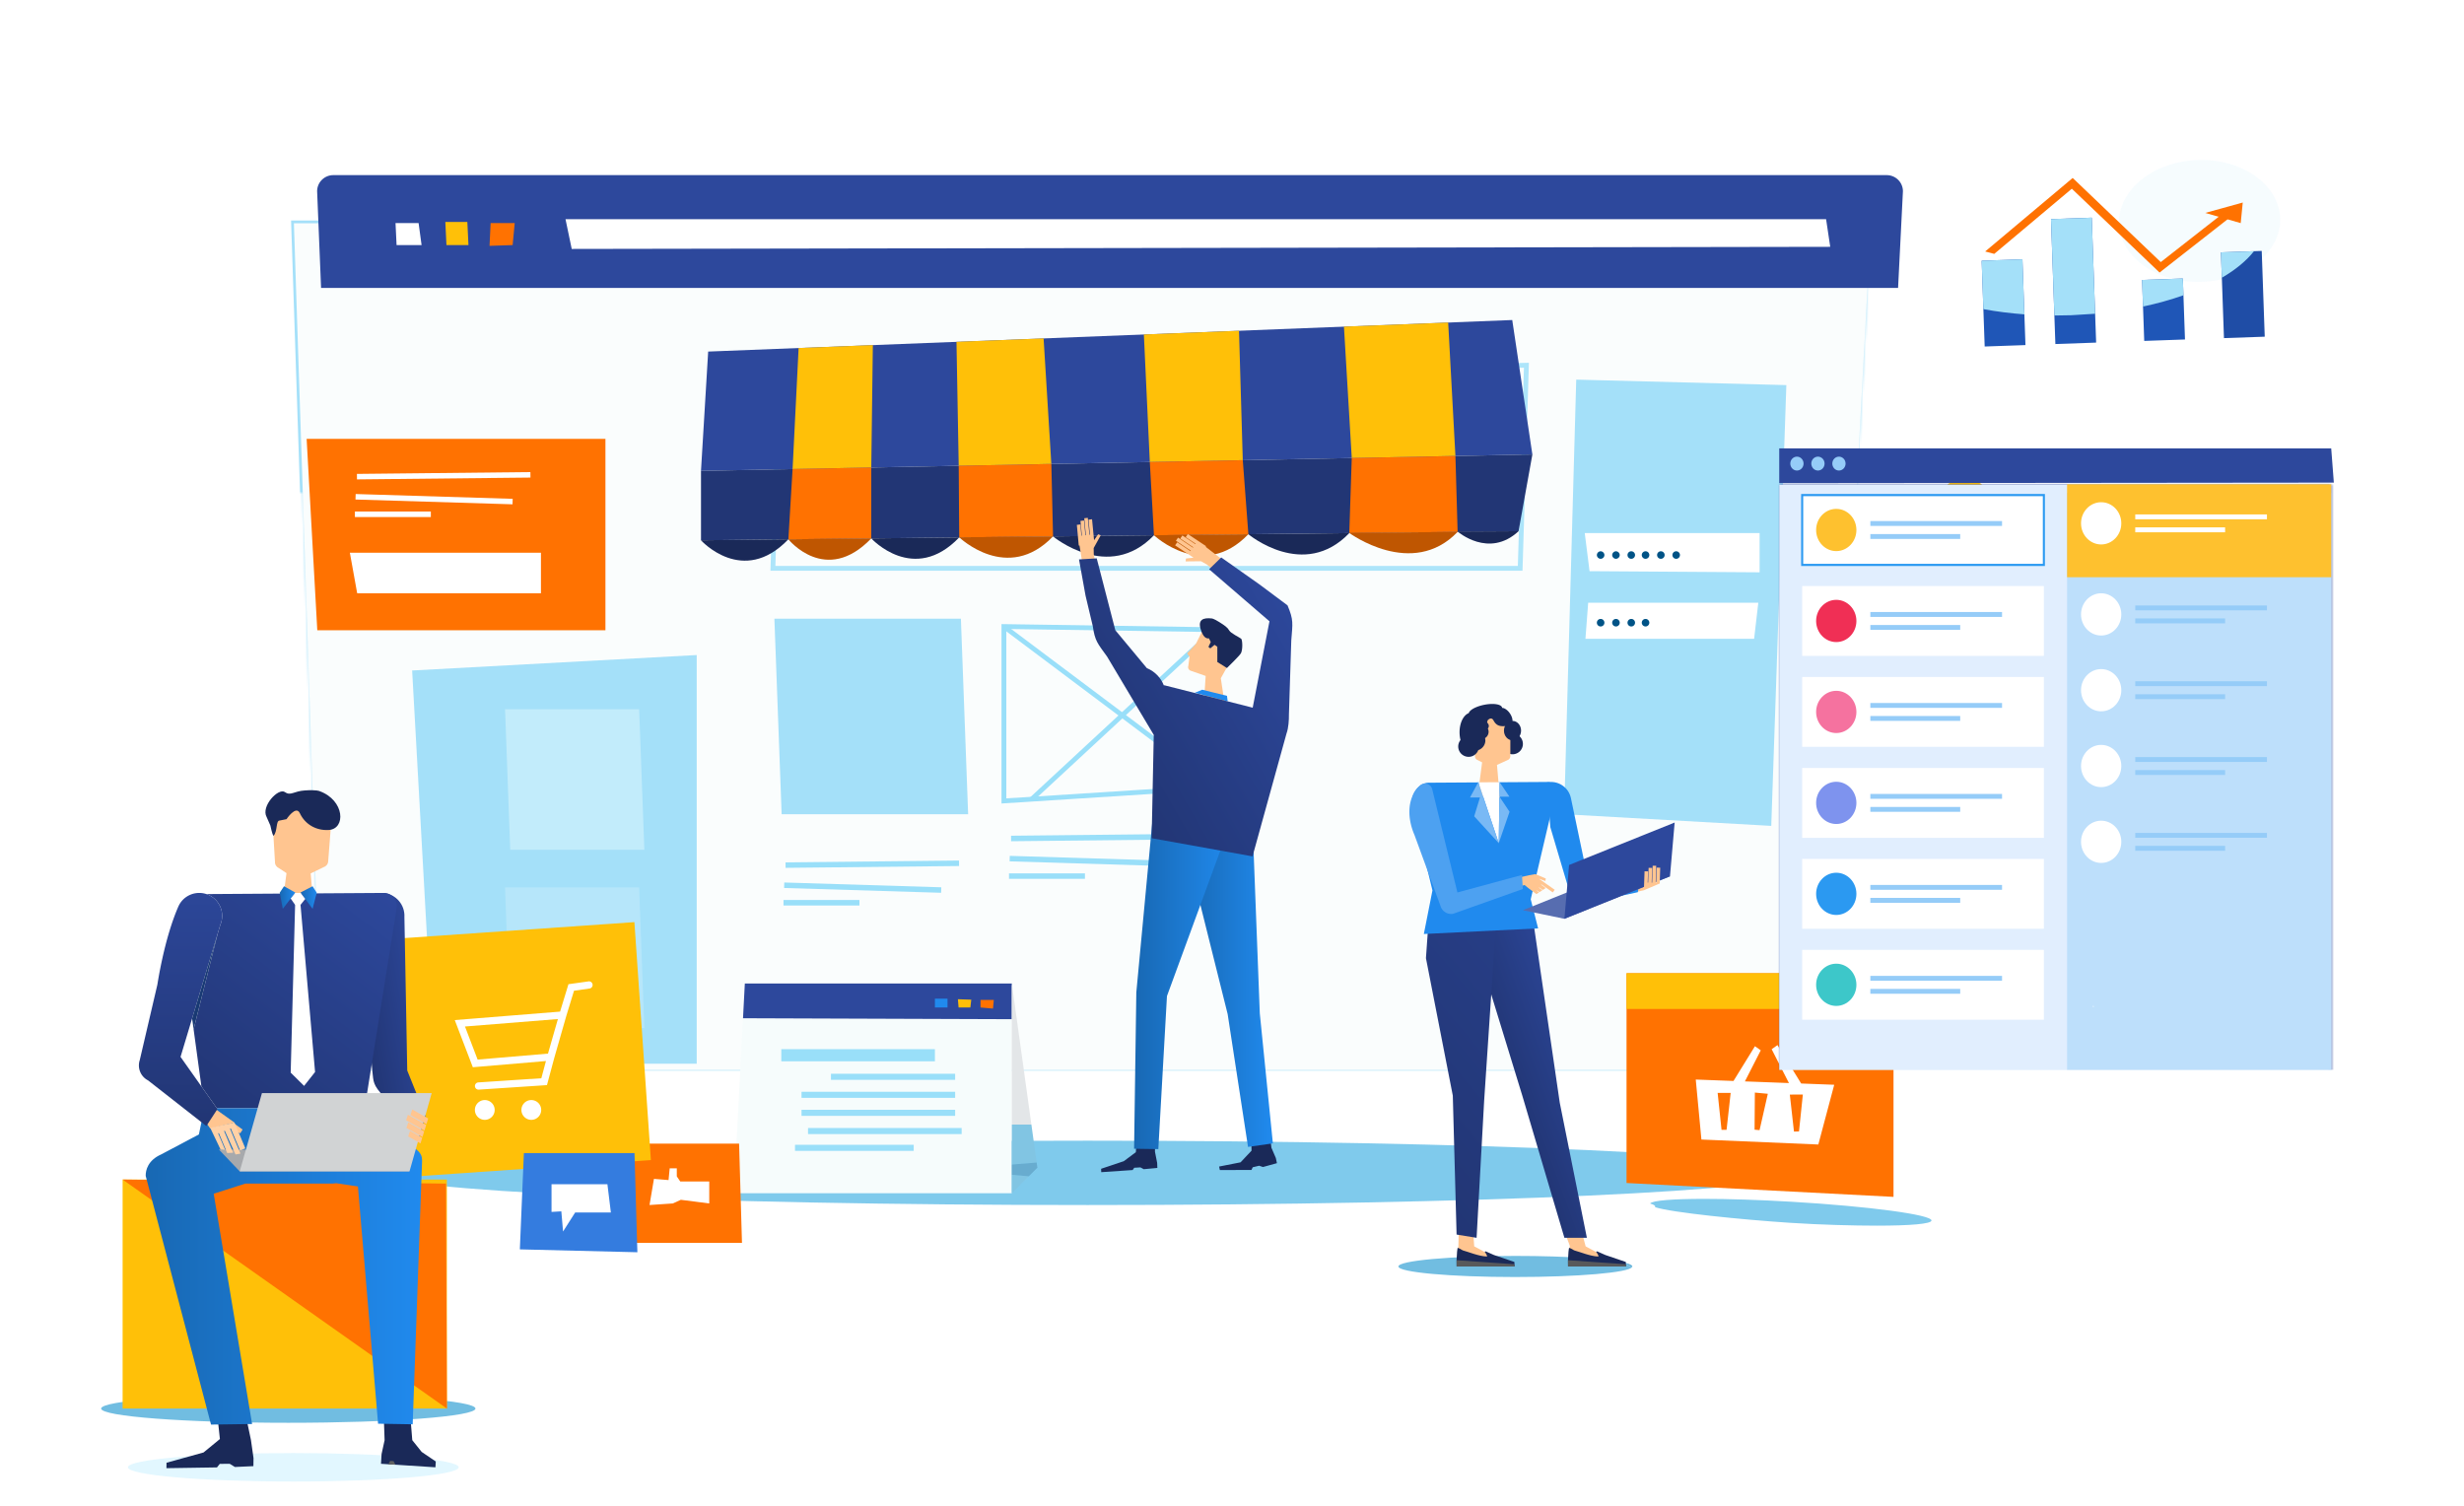 <svg xmlns="http://www.w3.org/2000/svg" xmlns:xlink="http://www.w3.org/1999/xlink" viewBox="0 0 900 550" width="1200" height="733.333" xmlns:v="https://vecta.io/nano"><style><![CDATA[.B{fill:#fff}.C{fill:#1a2958}.D{fill:#95ccf8}.E{fill:#ffc590}.F{fill:#ff7201}.G{fill:#ffc008}.H{fill:#2d489c}.I{fill:#a4e0f9}.J{fill:#bf5601}.K{fill:#71bde1}.L{fill:#208aee}.M{fill:#2b99f1}.N{color-interpolation-filters:sRGB}]]></style><defs><clipPath id="A"><path d="M0 0h9e2v550H0z"/></clipPath><path id="B" d="M591.622 202.735c0 .76-.617 1.376-1.38 1.376s-1.376-.616-1.376-1.376.617-1.376 1.376-1.376 1.38.613 1.38 1.376z"/><path id="C" d="M591.622 227.449a1.38 1.38 0 0 1-1.38 1.376 1.38 1.38 0 0 1-1.376-1.376 1.38 1.38 0 0 1 1.376-1.38 1.38 1.38 0 0 1 1.38 1.38z"/><path id="D" d="M688.071 316.486c0 4.259-3.294 7.712-7.357 7.712s-7.357-3.453-7.357-7.712 3.293-7.713 7.357-7.713 7.357 3.453 7.357 7.713z"/></defs><g clip-path="url(#A)"><path d="M426.188 431.087c-20.378 0-38.553-.56-50.408-1.437l3.134-3.13-.263-1.9c11.818-.763 28.742-1.241 47.537-1.241 35.727 0 64.686 1.722 64.686 3.854s-28.959 3.854-64.686 3.854z" class="K"/><path d="M397.303 440.15c-142.727 0-258.431-5.259-258.431-11.751s115.704-11.751 258.431-11.751 258.428 5.262 258.428 11.751-115.7 11.751-258.428 11.751z" fill="#7fcaec"/><defs><filter id="E" x="-200%" y="-200%" width="400%" height="400%" class="N"><feGaussianBlur in="SourceGraphic" stdDeviation="8.587"/><feOffset dx="-10" dy="-20" result="A"/><feFlood flood-color="#2d489c" flood-opacity="0"/><feComposite in2="A" operator="in"/><feBlend in="SourceGraphic"/></filter></defs><g filter="url(#E)"><mask id="F" x="-200%" y="-200%" width="400%" height="400%"><path d="M-2e2-2e2h4e2v4e2H-2e2z" class="B"/><path d="M670.458 410.751H133.927a6.6 6.6 0 0 1-6.599-6.599l-9.975-302.603h576.022l-1.797 33.322q-6.283 116.484-9.686 179.583-1.7 31.516-4.838 89.698a6.6 6.6 0 0 1-6.596 6.599z"/></mask><g fill="#fafdfd"><path d="M670.458 410.751H133.927a6.6 6.6 0 0 1-6.599-6.599l-9.975-302.603h576.022l-1.797 33.322q-6.283 116.484-9.686 179.583-1.7 31.516-4.838 89.698a6.6 6.6 0 0 1-6.596 6.599z" mask="url(#F)" vector-effect="non-scaling-stroke" stroke-width="2" stroke="#a4e0f9"/><path d="M670.458 410.751H133.927a6.6 6.6 0 0 1-6.599-6.599l-9.975-302.603h576.022l-1.797 33.322q-6.283 116.484-9.686 179.583-1.7 31.516-4.838 89.698a6.6 6.6 0 0 1-6.596 6.599z"/></g></g><path d="M693.293 105.16H117.275l-1.441-35.291c0-3.255 2.638-5.897 5.894-5.897h567.44a5.9 5.9 0 0 1 5.894 5.897l-1.769 35.291z" class="H"/><g class="B"><path d="M668.512 90.155l-459.684.77-2.271-10.863H667l1.512 10.093zm-514.524-.642h-9.133l-.385-8.04h8.428l1.09 8.04z"/></g><path d="M171.112 89.513h-8.039l-.41-8.453h8.039l.41 8.453z" class="G"/><path d="M187.244 89.513l-8.439.289.403-8.329h8.799l-.763 8.04z" class="F"/><path d="M283.218 206.714h271.187l2.232-72.412-271.415 7.344-2.004 65.068zm272.888 1.754H281.411l2.114-68.526.823-.025 274.1-7.419-2.342 75.97z" fill="#ade5fa"/><path d="M353.62 297.401H285.5l-2.642-71.414h68.123l2.639 71.414z" class="I"/><path d="M332.36 371.502h-49.502v-3.376h49.502v3.376z" fill="#bdbdbc"/><path d="M646.975 301.661l-75.678-4.26 4.435-158.739 76.751 2-5.508 160.999z" class="I"/><path d="M369.577 435.843H268.052l4.007-76.619h97.518v76.619z" fill="#f6fcfc"/><path d="M369.577 372.273l-98.184-.35.666-12.699h97.518v13.049z" class="H"/><g fill="#99dff9"><path d="M341.484 387.653h-56.109v-4.435h56.109v4.435zm7.39 6.77h-45.359v-2.218h45.359v2.218zm0 6.578h-56.108v-2.218h56.108v2.218zm0 6.577h-56.108v-2.217h56.108v2.217zm2.378 6.657h-56.108v-2.222h56.108v2.222zm-17.512 6.131h-43.352v-2.217h43.352v2.217z"/></g><path d="M341.484 364.768h4.602v3.226h-4.602v-3.226z" class="L"/><path d="M349.883 364.975l4.884.167-.335 2.852h-4.299l-.25-3.019z" class="G"/><path d="M358.147 365.224h4.856l-.303 3.173-4.553-.403v-2.77z" class="F"/><path d="M701.964 350.04l-7.758 2.257-1.337.314-5.415.959.32.991 2.703-.207-5.658 5.551.959.934 4.064-3.986.143.139-4.571 4.496.959.931 4.571-4.493.132.129-3.99 3.907.959.934 3.986-3.911.128.125-3.058 2.981.955.93 5.608-5.455-.192-.189 1.265-1.429 7.405-1.74-2.178-4.168z" class="E"/><path d="M594.107 432.103l97.518 5.066v-81.685h-97.518v76.619z" class="F"/><path d="M594.107 368.536h97.518v-13.052h-97.518v13.052z" class="G"/><g fill="#f6fcfc"><path d="M682.216 360.928h-4.599v3.234h4.599v-3.234zm-8.399.211l-4.881.167.332 2.856h4.299l.25-3.023zm-8.264.249h-4.852l.303 3.173 4.549-.399v-2.774z"/></g><path d="M158.534 388.533h95.949V239.26l-103.945 5.644 7.996 143.629z" class="I"/><path d="M229.556 417.728h40.407l1.052 36.226h-41.834l.375-36.226z" class="F"/><path d="M238.861 430.592l5.333.441.421-4.299h2.595v2.948l1.262 1.858h10.592v8.032l-10.381-1.333-2.945 1.333-8.492.57 1.615-9.55z" class="B"/><path d="M258.669 128.412l293.694-11.522 7.351 49.103-303.669 5.996 2.624-43.577z" class="H"/><path d="M256.045 171.989v25.356l298.621-3.312 5.048-28.04-303.669 5.996z" fill="#223675"/><g class="G"><path d="M291.703 127.115L289.5 171.33l28.742-.567.574-44.714-27.113 1.066zm57.66-2.261l.816 45.278 33.833-.67-2.83-45.856-31.819 1.248zm68.447-2.684l2.171 46.582 33.958-.67-1.379-47.274-34.75 1.362zm111.151-4.36l-38.072 1.493 2.855 47.991 37.862-.749-2.645-48.735z"/></g><g class="F"><path d="M289.5 171.33l28.742-.567v25.89l-30.282.335 1.54-25.658zm60.679-1.198l.185 26.164 34.272-.381-.624-26.453-33.833.67zm69.802-1.38l1.516 26.757 34.482-.385-2.04-27.042-33.958.67zm73.763-1.458l-.905 27.423 39.57-.438-.803-27.734-37.862.749z"/></g><g class="B"><path d="M578.848 194.717h63.866v14.321l-62.112-.417-1.754-13.904zm1.252 25.445h62.137l-1.526 13.169h-61.61l.999-13.169z"/></g><g fill="#005386"><path d="M586.028 202.735c0 .76-.616 1.376-1.376 1.376s-1.379-.616-1.379-1.376.616-1.376 1.379-1.376 1.376.613 1.376 1.376z"/><use xlink:href="#B"/><path d="M597.216 202.735c0 .76-.617 1.376-1.38 1.376s-1.376-.616-1.376-1.376.617-1.376 1.376-1.376a1.38 1.38 0 0 1 1.38 1.376zm5.216 0c0 .76-.617 1.376-1.376 1.376a1.38 1.38 0 0 1-1.38-1.376c0-.76.617-1.376 1.38-1.376a1.37 1.37 0 0 1 1.376 1.376zm5.593 0c0 .76-.616 1.376-1.376 1.376a1.38 1.38 0 0 1-1.379-1.376c0-.763.62-1.376 1.379-1.376s1.376.613 1.376 1.376zm5.594 0c0 .76-.617 1.376-1.376 1.376s-1.376-.616-1.376-1.376.617-1.376 1.376-1.376 1.376.613 1.376 1.376zm-27.591 24.714c0 .759-.616 1.376-1.376 1.376a1.38 1.38 0 0 1-1.379-1.376 1.38 1.38 0 0 1 1.379-1.38c.76 0 1.376.617 1.376 1.38z"/><use xlink:href="#C"/><path d="M597.216 227.449a1.38 1.38 0 0 1-1.38 1.376 1.38 1.38 0 0 1-1.376-1.376 1.38 1.38 0 0 1 1.376-1.38 1.38 1.38 0 0 1 1.38 1.38zm5.216 0a1.38 1.38 0 0 1-1.376 1.376 1.38 1.38 0 0 1-1.38-1.376 1.38 1.38 0 0 1 1.38-1.38 1.38 1.38 0 0 1 1.376 1.38z"/></g><path d="M221.142 160.296h-109.14l3.893 69.923h105.247v-69.923z" class="F"/><g class="B"><path d="M127.792 201.89l2.67 14.796h67.125V201.89h-69.795zm2.599-26.788l-.022-2.004 63.364-.67.025 2.007-63.367.667zm56.811 9.101l-57.357-1.75.064-2.007 57.357 1.754-.064 2.003zm-29.834 4.646h-27.74v-2.007h27.74v2.007z"/></g><g fill="#99dff9"><path d="M286.944 316.988l-.021-2 63.367-.671.021 2.004-63.367.667zm56.811 9.105l-57.357-1.75.065-2.007 57.356 1.753-.064 2.004zm-29.833 4.642h-27.741v-2.007h27.741v2.007zm55.395-23.47l-.025-2.007 63.367-.666.025 2.003-63.367.67zm56.811 9.099l-57.357-1.751.064-2.003 57.353 1.754-.06 2zm-29.837 4.645h-27.737v-2.003h27.737v2.003zm-28.725-91.271v61.877l76.469-4.888-1.265-55.863-75.204-1.126zm-1.757 63.745v-65.528l78.679 1.18 1.341 59.239-80.02 5.109z"/><path d="M444.406 288.253l-78.244-58.704 1.051-1.405 78.245 58.704-1.052 1.405z"/><path d="M377.428 292.549l-1.191-1.295 66.793-61.901 1.194 1.29-66.796 61.906z"/></g><path d="M235.356 310.399h-48.985l-1.897-51.352h48.982l1.9 51.352z" fill="#c2ecfb"/><path d="M235.356 375.495h-48.985l-1.897-51.348h48.982l1.9 51.348z" fill="#b6e6fa"/><path d="M237.748 423.736l-92.915 6.438-6.025-86.918 92.912-6.442 6.028 86.922z" class="G"/><path d="M191.351 421.172h40.408l1.051 36.222-42.931-1.052 1.472-35.17z" fill="#347cdf"/><g class="B"><path d="M201.452 432.559h20.413l1.263 10.314h-13.045l-4.421 6.945-.631-7.362-3.579.207v-10.104zm-1.295-47.716l-25.701 2.179-4.62-12.083 33.943-2.727-3.622 12.631zm14.796-26.378l-7.319 1.027-3.059 10.011-38.465 3.091 6.592 17.223 26.71-2.264-1.686 6.285-23.024 1.526a1.32 1.32 0 0 0-1.23 1.405 1.32 1.32 0 0 0 1.316 1.23h.089l24.909-1.651 2.664-9.925 4.396-15.338 2.819-9.212 5.655-.802a1.31 1.31 0 0 0 1.123-1.49c-.1-.717-.767-1.23-1.49-1.116zm-20.889 43.341c-1.996 0-3.611 1.619-3.611 3.612s1.615 3.615 3.611 3.615 3.612-1.619 3.612-3.615a3.61 3.61 0 0 0-3.612-3.612zm-16.991 0c-1.997 0-3.615 1.619-3.615 3.612a3.62 3.62 0 0 0 3.615 3.615c1.997 0 3.611-1.619 3.611-3.615s-1.618-3.612-3.611-3.612zm480.027 11.48l-1.836.011-1.515-13.487 4.759-.029-1.408 13.505zm-14.403-.488l-1.826-.171.107-13.559 4.735.446-3.016 13.284zm-12.054-.114h-1.84l-1.419-13.498h4.76l-1.501 13.498zm27.252-16.921l-8.653-14.029-2.128 1.501 6.31 12.361-16.086-.606 5.797-11.352-2.128-1.501-7.829 12.696-13.787-.517 2.064 21.912 42.704 1.814 5.807-21.822-12.071-.457z"/></g><path d="M369.577 435.843v-6.742l6.203.549-6.203 6.193zm0-10.478v-14.614h7.148l1.926 13.869-9.074.745z" fill="#81c5e3"/><path d="M375.78 429.65l-6.203-.549v-3.736l9.074-.745.263 1.9-3.134 3.13z" fill="#68accf"/><path d="M376.725 410.751h-7.148v-51.527l7.148 51.527z" fill="#e3e6e8"/><path d="M553.5 466.446c-23.594 0-42.721-1.725-42.721-3.854s19.127-3.857 42.721-3.857c19.238 0 35.509 1.148 40.86 2.727-.043.057-.064.114-.068.175-.021.364.631.756 1.869 1.162-1.198 2.032-19.841 3.647-42.661 3.647z" class="K"/><path d="M685.626 447.685c-8.767 0-20.625-.321-31.773-1.045-17.42-1.133-43.324-3.736-49.328-5.711.043-.068.061-.136.061-.207 0-.392-.649-.774-1.861-1.13.777-1.112 8.36-1.694 19.801-1.694 8.77 0 19.804.339 31.776 1.045 28.4 1.669 51.321 4.745 51.196 6.87-.072 1.23-7.84 1.872-19.872 1.872z" fill="#7fcaec"/><path d="M596.161 462.799c-1.238-.406-1.89-.798-1.869-1.162.004-.061.025-.118.068-.175 1.212.357 1.861.738 1.861 1.13a.38.38 0 0 1-.06.207z" fill="#65b2d8"/><path d="M532.868 447.562l5.095.534.51 7.148 7.743 4.165-.912 1.853-12.518-.203-.32-3.825.228-2.189.174-7.483z" class="E"/><path d="M532.212 457.209l.154-1.205c.01-.649 1.565.624 2.017.738 1.968.503 5.79 2.135 8.66 2.207.414.014-.317-1.166-.759-1.74l.392-.139 2.981 1.323 7.501 2.556.01 1.643h-21.12l-.017-2.431.181-2.952z" class="C"/><path d="M553.168 462.592v-.813l-21.137-1.476v.806l.017 1.483h21.12z" fill="#58595b"/><path d="M570.613 447.562l6.706.698 1.85 6.984 7.74 4.165-.913 1.853-12.517-.203-.321-3.825.232-2.189-2.777-7.483z" class="E"/><path d="M572.909 457.209l.153-1.205c.011-.649 1.565.624 2.018.738 1.964.503 5.79 2.135 8.656 2.207.414.014-.314-1.166-.756-1.74l.392-.139 2.981 1.323 7.501 2.556.011 1.643h-21.124l-.018-2.431.186-2.952z" class="C"/><path d="M593.865 462.592l-.004-.813-21.138-1.476v.806l.018 1.483h21.124z" fill="#58595b"/><linearGradient id="G" x1=".344" y1=".521" x2=".788" y2=".087" gradientTransform="matrix(44.062,0,0,118.638,535.56,333.484)" gradientUnits="userSpaceOnUse"><stop offset="0" stop-color="#223675"/><stop offset=".27%" stop-color="#223675"/><stop offset="100%" stop-color="#2d489c"/></linearGradient><path d="M560.042 336.532l9.676 66.248 9.904 49.341h-8.207l-15.398-51.99-20.457-66.647 24.482 3.048z" fill="url(#G)"/><path d="M594.246 326.546l6.203-1.376.093-2.642-6.781.392.485 3.626z" class="E"/><linearGradient id="H" x1="-.663" y1=".699" x2="-.006" y2="-1.786" gradientTransform="matrix(25.626,0,0,115.493,520.84,336.628)" gradientUnits="userSpaceOnUse"><stop offset="0" stop-color="#223675"/><stop offset=".27%" stop-color="#223675"/><stop offset="100%" stop-color="#2d489c"/></linearGradient><path d="M546.466 336.628l-4.364 65.396-2.763 50.097-7.308-1.187-1.38-50.743-9.811-50.219.862-12.164 24.764-1.18z" fill="url(#H)"/><g class="L"><path d="M561.814 339.099l-41.741 2.053 3.141-15.918-7.394-30.564c-.959-5.205 2.955-8.778 5.857-8.778l43.517-.278c1.953 0 3.44 1.758 3.116 3.687l-9.198 39.174 2.702 10.624z"/><path d="M598.221 325.883l-20.364 4.421c-2.007.106-3.786-1.273-4.193-3.241l-7.401-24.974-1.23-16.321c4.015-.824 7.94 1.757 8.767 5.772l6.553 31.206 18.649-.86-.781 3.997z"/></g><path d="M571.415 335.598l-15.181-3.141 46.344-18.639 7.401 6.271-38.564 15.509z" fill="#576db0"/><path d="M573.119 315.943l38.564-15.505-1.704 19.651-38.564 15.509 1.704-19.655z" class="H"/><g class="E"><path d="M600.692 318.25l1.287.011-.143 4.11h.171l.168-5.376 1.287.014-.167 5.373.178.003.182-6.171 1.287.011-.182 6.171h.189l.171-5.472 1.29.01-.181 5.772-5.78 2.464.243-6.92zm-49.032 2.966l6.881-1.533 2.253-.403 3.818 1.601-.142.92-2.364-.856 5.765 4.054-.706.959-4.139-2.913-.103.142 1.675 1.181-1.073.702-1.308-.923-.096.132 1.262.884-1.074.698-.894-.627-.097.128.849.592-.973.635-2.656-1.986-.371-.282-1.319-1.073-6.496 1.936 1.308-3.968z"/></g><path d="M532.337 325.976l23.576-6.389.321 5.123-25.483 9.062a4.06 4.06 0 0 1-4.546-2.723l-9.555-26.072c-2.666-6.132-2.866-13.609 2.072-18.111 1.554-1.319 3.957-.531 4.424 1.451l9.191 37.659z" fill="#4da1f1"/><path d="M556.256 271.717a3.79 3.79 0 1 1-7.583 0c0-2.092 1.697-3.793 3.79-3.793s3.793 1.701 3.793 3.793z" class="C"/><path d="M538.754 261.339v14.892a1.49 1.49 0 0 0 .831 1.337l1.772.884-1.619 12.403 8.072.289-1.023-11.754 4.007-1.833a1.5 1.5 0 0 0 .873-1.362v-14.856h-12.913z" class="E"/><g class="C"><path d="M555.589 266.869c0 1.954-1.401 3.544-3.126 3.544s-3.127-1.59-3.127-3.544 1.401-3.548 3.127-3.548 3.126 1.59 3.126 3.548z"/><path d="M549.2 258.644s-.142-.061-.552-.089l.007-.089c-.25-1.245-3.184-1.697-6.557-1.027-2.998.599-5.319 1.886-5.629 3.037-1.918.728-3.351 3.573-3.351 6.988a11.4 11.4 0 0 0 .349 2.835c-.513.648-.837 1.458-.837 2.352a3.79 3.79 0 0 0 3.793 3.79c1.618 0 2.991-1.023 3.536-2.453 1.498-.506 2.589-1.907 2.589-3.575l-.097-.828a2.72 2.72 0 0 0 1.277-2.303 2.66 2.66 0 0 0-.275-1.166c.211-.281.357-.613.357-.99l-.103-.5.007-.014-.015-.021-.52-.76.196-.691.05-.086s1.283-1.458 2.11.11c1.191 2.257 2.788 2.204 5.141 1.976 3.473-.335 1.28-5.526-1.476-6.496z"/></g><path d="M547.757 285.707l-.325 22.257-7.455-22.211 7.78-.046z" class="B"/><g fill="#79b9f5"><path d="M547.757 285.707l3.586 5.301h-3.637l3.673 5.498-3.947 11.458.325-22.257z"/><path d="M539.967 285.707l-3.034 5.576h3.636l-2.103 6.881 8.966 9.8-7.465-22.257z"/></g><path d="M256.045 197.345s15.291 16.995 31.915-.357l-31.915.357z" class="C"/><path d="M287.96 196.988s13.658 17.017 30.282-.335l-30.282.335z" class="J"/><path d="M318.242 196.653s15.498 16.999 32.122-.357l-32.122.357z" class="C"/><path d="M350.364 196.254s17.648 17.013 34.272-.339l-34.272.339z" class="J"/><path d="M384.636 195.922s20.236 16.938 36.861-.413l-36.861.413z" class="C"/><path d="M421.497 195.491s17.857 16.988 34.482-.367l-34.482.367z" class="J"/><path d="M455.979 195.124s20.235 16.945 36.86-.407l-36.86.407z" class="C"/><path d="M492.817 194.646s22.967 16.984 39.592-.367l-39.592.367z" class="J"/><g class="C"><path d="M532.409 194.15s11.408 9.961 22.257-.117l-22.257.117zM456.97 412.537l6.51-1.547.916 8.225 1.612 3.744.409 1.9-5.105 1.404-1.394-.467-2.346.556-.463.981-11.541.046-.274-1.287 7.836-1.543 4.007-4.261-.167-7.751z"/></g><linearGradient id="I" x1="432.937" y1="361.78" x2="464.931" y2="361.78" gradientUnits="userSpaceOnUse"><stop offset="0" stop-color="#1868b3"/><stop offset="100%" stop-color="#208aee"/></linearGradient><path d="M432.937 308.403l15.48 62.023 7.437 48.497 9.077-1.298-4.778-47.488-2.506-65.503-24.71 3.769z" fill="url(#I)"/><g class="E"><path d="M393.332 191.712l1.287-.154.381 4.132.171-.021-.52-5.398 1.29-.157.521 5.402.178-.022-.609-6.192 1.29-.154.61 6.189.189-.021-.532-5.497 1.291-.157.738 7.658 1.494-2.164.945.36-2.581 4.67.035 2.282.799 4.292-4.692.717-.866-5.476-.464-2.756-.26.032-.695-7.565zm40.55 3.362l-.788 1.116 3.636 2.413-.103.15-4.742-3.177-.784 1.123 4.738 3.173-.107.154-5.433-3.651-.788 1.119 5.437 3.648-.118.167-4.827-3.234-.788 1.116 6.727 4.503-2.752.303-.135 1.059 5.615-.064 2.093 1.169 3.579 2.881 3.005-3.99-4.645-3.536-2.321-1.8.157-.225-6.656-4.417zm18.999 40.154l-12.963-6.303-3.084 6.217-3.227 3.509.874 1.233-.421 3.273c-.292.749.104 1.583.863 1.839l5.458 1.894-.873 13.43 8.349.288-1.943-12.874 6.967-12.506z"/></g><path d="M448.171 254.163l-9.038-2.239-2.72 1.119 12.004 3.123-.246-2.003z" class="L"/><g class="C"><path d="M442.649 225.902s.67.039 2.695 1.308c2.028 1.276 3.076 2.025 3.636 3.066s3.901 2.61 4.368 3.027c.467.424.641 3.907-.075 5.28-.467.895-5.123 5.412-5.123 5.412l-3.509-2.193-.003-5.572-1.009-.706-1.558 1.301-.681-.549.849-1.768-.66-1.341c-1.148.154-2.171-.606-3.005-3.272-1.145-3.648.998-4.343 4.075-3.993zm-27.064 184.689l6.282-.367v10.471l.799 4.075.068 1.829-4.959.459-1.213-.656-2.267.132-.588.835-11.47.777-.046-1.237 8.286-2.774 4.406-3.291.702-10.253z"/></g><linearGradient id="J" x1="414.238" y1="359.046" x2="450.253" y2="359.046" gradientUnits="userSpaceOnUse"><stop offset="0" stop-color="#1868b3"/><stop offset="100%" stop-color="#208aee"/></linearGradient><path d="M420.887 300.321l-5.833 62.151-.816 57.124 8.849.132 3.158-55.912 24.008-65.449-29.366 1.954z" fill="url(#J)"/><linearGradient id="K" x1=".093" y1=".633" x2=".892" y2="-.014" gradientTransform="matrix(77.919,0,0,109.186,394.116,203.612)" gradientUnits="userSpaceOnUse"><stop offset="0" stop-color="#223675"/><stop offset=".27%" stop-color="#223675"/><stop offset="100%" stop-color="#2d489c"/></linearGradient><path d="M470.279 221.11l-10.193-7.608-14.022-9.89-4.428 4.314 22.047 19.009-6.125 31.552-32.24-8.182-.228.007c-1.087-2.738-3.23-5.055-6.185-6.271l-11.523-13.847-6.795-26.254-6.471.396 2.382 13.202 2.656 11.176c.798 5.498 1.732 6.254 5.223 11.117l17.045 28.589-.77 37.737 36.845 6.642 12.414-44.886c.742-2.003.909-5.019.881-6.913l.859-27.045c.485-6.278.909-7.465-1.372-12.845z" fill="url(#K)"/><g class="G"><path d="M724.289 183.904c0 1.005-.817 1.822-1.826 1.822h-9.654c-1.009 0-1.825-.817-1.825-1.822v-5.743c0-1.009.816-1.826 1.825-1.826h9.654c1.009 0 1.826.817 1.826 1.826v5.743zm0 45.406c0-1.009-.817-1.826-1.826-1.826h-9.654c-1.009 0-1.825.817-1.825 1.826v5.74c0 1.009.816 1.825 1.825 1.825h9.654c1.009 0 1.826-.816 1.826-1.825v-5.74zm-18.004-43.463a1.83 1.83 0 0 1 0 2.585l-6.824 6.823a1.82 1.82 0 0 1-2.578 0l-4.064-4.06a1.82 1.82 0 0 1 0-2.581l6.831-6.824c.706-.713 1.865-.713 2.581 0l4.054 4.057zm32.108 32.108c-.714-.713-1.869-.713-2.582 0l-6.823 6.827a1.83 1.83 0 0 0 0 2.581l4.057 4.061a1.83 1.83 0 0 0 2.585 0l6.823-6.827c.717-.713.717-1.868 0-2.585l-4.06-4.057zm-43.46-18.004c1.009 0 1.822.82 1.822 1.832v9.651a1.82 1.82 0 0 1-1.822 1.822h-5.743c-1.006 0-1.822-.816-1.822-1.822v-9.651c0-1.012.816-1.832 1.822-1.832h5.743zm45.406 0c-1.009 0-1.822.82-1.822 1.832v9.651a1.82 1.82 0 0 0 1.822 1.822h5.743c1.009 0 1.826-.816 1.826-1.822v-9.651a1.83 1.83 0 0 0-1.826-1.832h-5.743zm-43.459 18.004c.713-.713 1.871-.713 2.581 0l6.824 6.827c.713.713.713 1.868 0 2.581l-4.054 4.061c-.716.713-1.875.713-2.581 0l-6.831-6.827c-.717-.713-.717-1.868 0-2.585l4.061-4.057z"/><path d="M728.988 185.847a1.83 1.83 0 0 0 0 2.585l6.823 6.823c.71.713 1.868.713 2.582 0l4.06-4.06c.713-.713.713-1.868 0-2.581l-6.823-6.824a1.83 1.83 0 0 0-2.585 0l-4.057 4.057z"/><path d="M717.636 223.445c-9.298 0-16.838-7.537-16.838-16.842 0-9.298 7.54-16.838 16.838-16.838s16.842 7.54 16.842 16.838c0 9.305-7.54 16.842-16.842 16.842zm0-38.143c-11.765 0-21.302 9.536-21.302 21.301a21.31 21.31 0 0 0 21.302 21.309 21.31 21.31 0 0 0 21.302-21.309c0-11.765-9.537-21.301-21.302-21.301z"/></g><g class="H"><path d="M684.266 257.368a10.12 10.12 0 0 1-12.759-6.457c-1.737-5.301 1.144-11.013 6.449-12.756a10.12 10.12 0 0 1 12.76 6.449c1.736 5.305-1.148 11.02-6.45 12.764zm-7.943-24.19c-8.057 2.645-12.442 11.316-9.797 19.377a15.35 15.35 0 0 0 19.377 9.786c8.05-2.645 12.435-11.312 9.793-19.37a15.35 15.35 0 0 0-19.373-9.793z"/><path d="M680.038 233.51c.153.495-.11 1.023-.602 1.19l-4.721 1.548c-.495.16-1.023-.107-1.187-.599l-.923-2.806c-.154-.496.11-1.023.602-1.191l4.72-1.547c.492-.164 1.027.107 1.191.599l.92 2.806zm8.656 26.364a.93.93 0 0 0-1.183-.599l-4.721 1.547c-.495.164-.766.695-.606 1.187l.927 2.806c.157.492.692.767 1.184.599l4.72-1.547a.95.95 0 0 0 .603-1.191l-.924-2.802zm-18.421-21.427c.464.232.652.799.417 1.259l-2.242 4.435c-.232.463-.799.652-1.259.417l-2.642-1.333c-.463-.236-.645-.799-.413-1.266l2.246-4.428c.232-.467.795-.652 1.258-.421l2.635 1.337zm24.76 12.514a.95.95 0 0 0-1.262.417l-2.243 4.432c-.231.467-.042 1.033.421 1.262l2.635 1.337a.94.94 0 0 0 1.262-.418l2.239-4.431a.94.94 0 0 0-.41-1.265l-2.642-1.334zm-28.168-2.125c.492-.16 1.027.107 1.183.599l1.551 4.724c.161.488-.107 1.02-.602 1.18l-2.806.923a.94.94 0 0 1-1.184-.595l-1.55-4.72c-.161-.496.103-1.027.595-1.184l2.813-.927zm26.361-8.656a.94.94 0 0 0-.603 1.184l1.551 4.727c.16.488.695.756 1.184.592l2.805-.92a.94.94 0 0 0 .603-1.187l-1.551-4.72c-.16-.492-.692-.756-1.184-.596l-2.805.92zm-21.431 18.418a.94.94 0 0 1 1.266-.414l4.428 2.239c.467.239.656.802.417 1.262l-1.33 2.638a.95.95 0 0 1-1.262.421l-4.435-2.25a.94.94 0 0 1-.417-1.258l1.333-2.638zm12.518-24.76c-.232.459-.047 1.026.417 1.262l4.435 2.239a.93.93 0 0 0 1.258-.414l1.337-2.642c.232-.46.047-1.027-.417-1.262l-4.431-2.239c-.464-.235-1.027-.05-1.262.417l-1.337 2.639z"/></g><clipPath id="L"><path d="M649.536 133.125h226.447v257.73H649.536z" class="B"/></clipPath><g clip-path="url(#L)"><g filter="url(#N)"><path d="M707.351 252.164h25.265l-25.265-26.492v26.492z" class="M"/><path d="M732.616 252.164h-25.265l25.265 26.489v-26.489z" class="D"/><mask id="M" x="-200%" y="-200%" width="400%" height="400%"><path d="M-2e2-2e2h4e2v4e2H-2e2z" class="B"/><path d="M861.498 406.455H659.888V167.037h201.61V406.455z"/></mask><g fill="#e1eefe"><path d="M861.498 406.455H659.888V167.037h201.61V406.455z" mask="url(#M)" vector-effect="non-scaling-stroke" stroke-width="2" stroke="#2d489c"/><path d="M861.498 406.455H659.888V167.037h201.61V406.455z"/></g><path d="M862.458 166.279l-202.57.202v-12.7h201.61l.96 12.498z" class="H"/><g class="D"><path d="M668.772 159.326c0 1.403-1.089 2.542-2.423 2.542-1.34 0-2.424-1.139-2.424-2.542s1.084-2.537 2.424-2.537c1.334 0 2.423 1.135 2.423 2.537z"/><path d="M676.443 159.326c0 1.403-1.084 2.542-2.424 2.542s-2.422-1.139-2.422-2.542 1.084-2.537 2.422-2.537 2.424 1.135 2.424 2.537z"/><path d="M684.115 159.326c0 1.403-1.084 2.542-2.423 2.542s-2.423-1.139-2.423-2.542 1.084-2.537 2.423-2.537 2.423 1.135 2.423 2.537z"/></g><path d="M861.498 416.567h-96.48V170.032h96.48v246.535z" fill="#bddffb"/><path d="M861.498 200.851h-96.479v-33.962h96.479v33.962z" fill="#fec12f"/><path d="M784.828 214.416c0 4.258-3.294 7.712-7.358 7.712s-7.357-3.454-7.357-7.712 3.294-7.713 7.357-7.713 7.358 3.453 7.358 7.713z" class="B"/><g class="D"><path d="M838.025 212.933h-48.104v-1.78h48.104v1.78z"/><path d="M822.745 217.679h-32.824v-1.781h32.824v1.781z"/></g><g class="B"><path d="M784.828 181.153c0 4.258-3.294 7.712-7.358 7.712s-7.357-3.454-7.357-7.712 3.294-7.712 7.357-7.712 7.358 3.451 7.358 7.712z"/><path d="M838.025 179.669h-48.104v-1.779h48.104v1.779z"/><path d="M822.745 184.416h-32.824v-1.781h32.824v1.781z"/><path d="M784.828 242.103c0 4.259-3.294 7.713-7.358 7.713s-7.357-3.454-7.357-7.713 3.294-7.713 7.357-7.713 7.358 3.453 7.358 7.713z"/></g><g class="D"><path d="M838.025 240.619h-48.104v-1.779h48.104v1.779z"/><path d="M822.745 245.366h-32.824v-1.78h32.824v1.78z"/></g><path d="M784.828 269.79c0 4.26-3.294 7.713-7.358 7.713s-7.357-3.453-7.357-7.713 3.294-7.713 7.357-7.713 7.358 3.454 7.358 7.713z" class="B"/><g class="D"><path d="M838.025 268.307h-48.104v-1.78h48.104v1.78z"/><path d="M822.745 273.053h-32.824v-1.779h32.824v1.779z"/></g><path d="M784.828 297.477c0 4.26-3.294 7.713-7.358 7.713s-7.357-3.453-7.357-7.713 3.294-7.712 7.357-7.712 7.358 3.453 7.358 7.712z" class="B"/><g class="D"><path d="M838.025 295.995h-48.104v-1.78h48.104v1.78z"/><path d="M822.745 300.74h-32.824v-1.779h32.824v1.779z"/></g><path d="M756.55 229.565h-88.286v-25.511h88.286v25.511z" class="B"/><path d="M688.072 216.81c0 4.26-3.295 7.713-7.358 7.713s-7.357-3.453-7.357-7.713 3.294-7.712 7.357-7.712 7.358 3.453 7.358 7.712z" fill="#f02f55"/><g class="D"><path d="M741.269 215.327h-48.104v-1.781h48.104v1.781z"/><path d="M725.989 220.073h-32.824v-1.781h32.824v1.781z"/></g><path d="M756.55 196.341H668.264V170.829H756.55v25.512z" class="B"/><path d="M756.55 196.341v-.396h-87.91v-24.72h87.531l.001 25.116h.378v-.396.396h.377v-25.907h-89.041v26.302h89.041v-.395h-.377z" class="M"/><path d="M688.072 183.585c0 4.26-3.295 7.712-7.358 7.712s-7.357-3.452-7.357-7.712 3.294-7.713 7.357-7.713 7.358 3.454 7.358 7.713z" fill="#fec12f"/><g class="D"><path d="M741.269 182.102h-48.104v-1.78h48.104v1.78z"/><path d="M725.989 186.848h-32.824v-1.78h32.824v1.78z"/></g><path d="M756.55 262.791h-88.287V237.28h88.287v25.511z" class="B"/><path d="M688.071 250.035c0 4.26-3.294 7.713-7.357 7.713s-7.357-3.453-7.357-7.713 3.293-7.712 7.357-7.712 7.357 3.453 7.357 7.712z" fill="#f5729f"/><g class="D"><path d="M741.269 248.552h-48.105v-1.78h48.105v1.78z"/><path d="M725.988 253.298h-32.824v-1.78h32.824v1.78z"/></g><path d="M756.55 296.015h-88.287v-25.51h88.287v25.51z" class="B"/><path d="M688.071 283.261c0 4.259-3.294 7.711-7.357 7.711s-7.357-3.452-7.357-7.711 3.293-7.713 7.357-7.713 7.357 3.453 7.357 7.713z" fill="#7e93ee"/><g class="D"><path d="M741.269 281.777h-48.105v-1.779h48.105v1.779z"/><path d="M725.988 286.523h-32.824v-1.78h32.824v1.78z"/></g><path d="M756.55 329.241H668.263V303.729H756.55v25.512z" class="B"/><use xlink:href="#D" class="M"/><g class="D"><path d="M741.269 315.002h-48.105v-1.78h48.105v1.78z"/><path d="M725.988 319.749h-32.824v-1.781h32.824v1.781z"/></g><path d="M756.55 362.465h-88.287v-25.511h88.287v25.511z" class="B"/><path d="M688.071 349.711c0 4.259-3.294 7.712-7.357 7.712s-7.357-3.453-7.357-7.712 3.293-7.713 7.357-7.713 7.357 3.453 7.357 7.713z" fill="#3dc7c9"/><g class="D"><path d="M741.269 348.227h-48.105v-1.779h48.105v1.779z"/><path d="M725.988 352.973h-32.824v-1.78h32.824v1.78z"/></g><path d="M774.744 357.731c-.067.071-.181.067-.254-.01s-.08-.196-.013-.266.181-.066.254.011.08.195.013.265z" class="B"/></g><defs><filter id="N" x="-200%" y="-200%" width="400%" height="400%" class="N"><feGaussianBlur in="SourceGraphic" stdDeviation="6.44"/><feOffset dx="-10" dy="10" result="A"/><feFlood flood-color="#000" flood-opacity="0"/><feComposite in2="A" operator="in"/><feBlend in="SourceGraphic"/></filter></defs></g><g opacity=".1" class="I"><path d="M773.993 81.735c-.431-12.279 12.406-22.71 28.647-23.279s29.778 8.936 30.208 21.214-12.405 22.71-28.647 23.28-29.777-8.937-30.208-21.215z"/></g><g fill="#1f56b7"><path d="M739.579 119.241l.239 6.803-14.893.522-1.099-31.331 14.893-.523.86 24.529zm26.057 5.897l-14.89.523-1.601-45.635 14.89-.522 1.601 45.634zM798.088 124l-14.89.522-.781-22.271 14.89-.522.781 22.271z"/></g><path d="M827.218 122.978l-14.893.522-1.099-31.331 14.893-.522 1.099 31.331z" fill="#1f4da6"/><g class="F"><path d="M788.799 99.549l-32.046-30.615-28.335 23.798-3.313-.877 31.963-26.852 32.166 30.729L811.6 78.22l3.24.937-26.041 20.392z"/><path d="M818.442 81.494l.746-7.517-13.697 3.794 12.951 3.723z"/></g><g class="I"><path d="M739.424 114.82c-5.133-.38-10.164-1.016-14.978-1.913l-.62-17.672 14.893-.523.705 20.108zm17.086.319l-6.13.1-1.235-35.213 14.89-.522 1.231 35.091-8.756.544zm26.248-3.168l-.341-9.72 14.89-.522.215 6.12c-4.666 1.651-9.626 3.026-14.764 4.122zm28.794-10.513l-.326-9.289 12.071-.423c-2.694 3.42-6.617 6.709-11.745 9.712z"/></g><path d="M105.304 519.687c-37.761 0-68.369-2.33-68.369-5.199s30.608-5.203 68.369-5.203 68.366 2.33 68.366 5.203-30.608 5.199-68.366 5.199z" class="K"/><path d="M107.136 541.145c-33.369 0-60.421-2.326-60.421-5.202s27.052-5.2 60.421-5.2c33.361 0 60.409 2.327 60.409 5.2s-27.048 5.202-60.409 5.202z" fill="#dbf5ff" fill-opacity=".8"/><path d="M163.228 514.488H44.788v-83.647h118.44v83.647z" class="G"/><path d="M44.788 430.841l118.44 83.647-.323-82.167-118.117-1.48z" class="F"/><linearGradient id="O" x1=".072" y1=".526" x2=".806" y2=".052" gradientTransform="matrix(24.511,0,0,89.708,130.904,326.154)" gradientUnits="userSpaceOnUse"><stop offset="0" stop-color="#223675"/><stop offset=".27%" stop-color="#223675"/><stop offset="100%" stop-color="#2d489c"/></linearGradient><path d="M148.752 391.017l-1.037-56.032c.255-4.509-3.117-8.408-7.617-8.798-4.661-.407-8.77 3.08-9.062 7.752-.826 13.016 2.486 28.988 2.546 29.487l2.442 28.041c.431 3.528.044 4.721 4.281 9.181l12.744 15.214 2.366-8.287-6.663-16.558z" fill="url(#O)"/><path d="M149.167 508.495l-9.265.742.575 16.802-1.106 5.072-.207 3.551 19.882 1.281.128-2.123-5.147-3.487-3.44-4.294-1.42-17.544z" class="C"/><path d="M141.821 534.849l.683-1.229 1.236.068.695 1.317-2.614-.156z" fill="#606060"/><path d="M115.495 291.27l-11.072-.499a4.91 4.91 0 0 0-5.108 5.191l1.126 18.889c-.036.906.49 1.751 1.36 2.194l2.841 1.872-2.123 16.267 12.31-.698-1.349-15.462 4.756-2.302c.958-.343 1.588-1.161 1.632-2.095l1.321-16.917a5.98 5.98 0 0 0-5.694-6.44z" class="E"/><linearGradient id="P" x1="71.525" y1="402.185" x2="134.226" y2="319.519" gradientUnits="userSpaceOnUse"><stop offset="0" stop-color="#223675"/><stop offset=".27%" stop-color="#223675"/><stop offset="100%" stop-color="#2d489c"/></linearGradient><path d="M133.199 404.81H79.222l-5.662-8.004-3.388-24.814v-.004l.547 3.974 8.758-34.845.993-3.304a8.36 8.36 0 0 0-4.149-10.873c-.311-.143-.626-.271-.942-.37l20.17-.132 44.648-.288a4.76 4.76 0 0 1 4.693 5.555l-.14.882-4.561 28.512-6.99 43.711z" fill="url(#P)"/><path d="M79.13 514.544l10.111-.056 2.421 11.495.938 6.604-.044 2.937-6.755.307-1.887-1.161-3.643.024-1.017 1.289-18.466.283.036-1.987 13.518-3.751 5.977-4.908-1.189-11.076z" class="C"/><linearGradient id="Q" x1="53.215" y1="462.578" x2="154.172" y2="462.578" gradientUnits="userSpaceOnUse"><stop offset="0" stop-color="#1868b3"/><stop offset="100%" stop-color="#208aee"/></linearGradient><path d="M151.748 419.521l-18.202-5.741-.347-8.97H74.653l-2.011 9.548-13.738 7.286c-4.907 2.163-5.725 5.805-5.689 7.852l23.864 90.85 15.006-.212-14.028-84.122 11.571-3.699 31.768.004c.463 0 .906-.087 1.357-.139l7.98 1.189 7.365 86.655 12.637.216 3.432-96.096c.039-2.051-.491-2.965-2.419-4.621z" fill="url(#Q)"/><linearGradient id="R" x1="109.754" y1="327.831" x2="115.687" y2="327.831" gradientUnits="userSpaceOnUse"><stop offset="0" stop-color="#1868b3"/><stop offset="100%" stop-color="#208aee"/></linearGradient><path d="M115.687 326.071l-1.513-2.366-4.42 2.298 4.42 5.953 1.513-5.885z" fill="url(#R)"/><linearGradient id="S" x1="102.184" y1="327.831" x2="107.858" y2="327.831" gradientUnits="userSpaceOnUse"><stop offset="0" stop-color="#1868b3"/><stop offset="100%" stop-color="#208aee"/></linearGradient><path d="M102.176 326.071l1.564-2.366 4.118 2.298-4.572 5.953-1.11-5.885z" fill="url(#S)"/><g class="B"><path d="M107.798 326.15h2.007l1.688 2.195-1.739 2.187h-1.956l-1.62-2.347 1.62-2.035z"/><path d="M109.754 330.316l5.33 61.247-4.01 5.072-4.896-4.844 1.62-61.475h1.956z"/></g><g class="E"><path d="M85.235 410.133l3.371 2.454-.85 1.352-3.208-1.209.687-2.597z"/><path d="M74.286 408.645l2.49 3.539 8.87-2.151-8.359-5.961-3.001 4.573z"/></g><linearGradient id="T" x1="62.922" y1="409.094" x2="64.982" y2="317.551" gradientUnits="userSpaceOnUse"><stop offset="0" stop-color="#223675"/><stop offset=".27%" stop-color="#223675"/><stop offset="100%" stop-color="#2d489c"/></linearGradient><path d="M75.371 411.29l-21.287-16.667a6.14 6.14 0 0 1-3.04-7.389l6.097-26.135.327-1.396c.108-.487 2.45-16.627 7.673-28.573 1.372-3.132 4.437-4.98 7.641-4.98.866 0 1.743.136 2.597.42.316.099.631.227.942.37a8.36 8.36 0 0 1 4.149 10.873l-.993 3.304.012-.052-9.317 30.923h0v.004l-4.229 14.045 7.617 10.769 5.662 8.004.195.283-4.046 6.197z" fill="url(#T)"/><path d="M87.561 427.857l-7.601-7.973 61.059.196 8.559 7.777H87.561z" fill="#a7a9ac"/><path d="M95.677 399.256h62.009l-8.108 28.601H87.561l8.116-28.601z" fill="#d1d3d4"/><path d="M80.582 419.908l1.672.108-2.566-6.033.248-.104 3.06 7.27 2.183-.111-3.328-7.909.264-.107 3.918 8.662 1.803-.327-3.81-9.085.287-.112 3.392 8.056 1.911-.754-3.97-9.429-8.87 1.895 3.806 7.98z" fill="#ffd1a6"/><g class="E"><path d="M150.58 405.249l-.691 2.039 5.873 3.308.635-2.059-5.817-3.288zm-1.453 4.716l-.686 2.031 5.865 3.32.634-2.067-5.813-3.284zm-.116-2.797l-.69 2.027 6.711 3.771.635-2.063-6.656-3.735zm.762 5.878l-.682 2.031 4.493 2.573.638-2.063-4.449-2.541z"/></g><linearGradient id="U" x1=".145" y1="1.753" x2="1.786" y2="-5.569" gradientTransform="matrix(9.305,0,0,34.845,70.172,341.117)" gradientUnits="userSpaceOnUse"><stop offset="0" stop-color="#183870"/><stop offset=".27%" stop-color="#183870"/><stop offset="100%" stop-color="#1f458b"/></linearGradient><path d="M70.719 375.962l-.547-3.974 9.305-30.871-8.758 34.845z" fill="url(#U)"/><linearGradient id="V" x1="62.922" y1="409.096" x2="64.445" y2="313.927" gradientUnits="userSpaceOnUse"><stop offset="0" stop-color="#183870"/><stop offset=".27%" stop-color="#183870"/><stop offset="100%" stop-color="#1f458b"/></linearGradient><path d="M70.172 371.988h0l9.317-30.923-.012.052-9.305 30.871z" fill="url(#V)"/><path d="M116.648 288.939s-1.057-.506-5.231-.235c-4.169.26-5.227 2.095-7.325.619-2.415-1.704-8.866 5.218-6.704 9.101l1.361 3.092c.566 2.617 1.009 3.934 1.201 3.719 1.452-1.628.79-5.471 2.147-5.518l2.553-.511s3.444-5.183 4.844-2.219c2.015 4.278 6.113 6.401 10.49 6.181 6.444-.335 5.969-10.905-3.336-14.229z" class="C"/></g></svg>